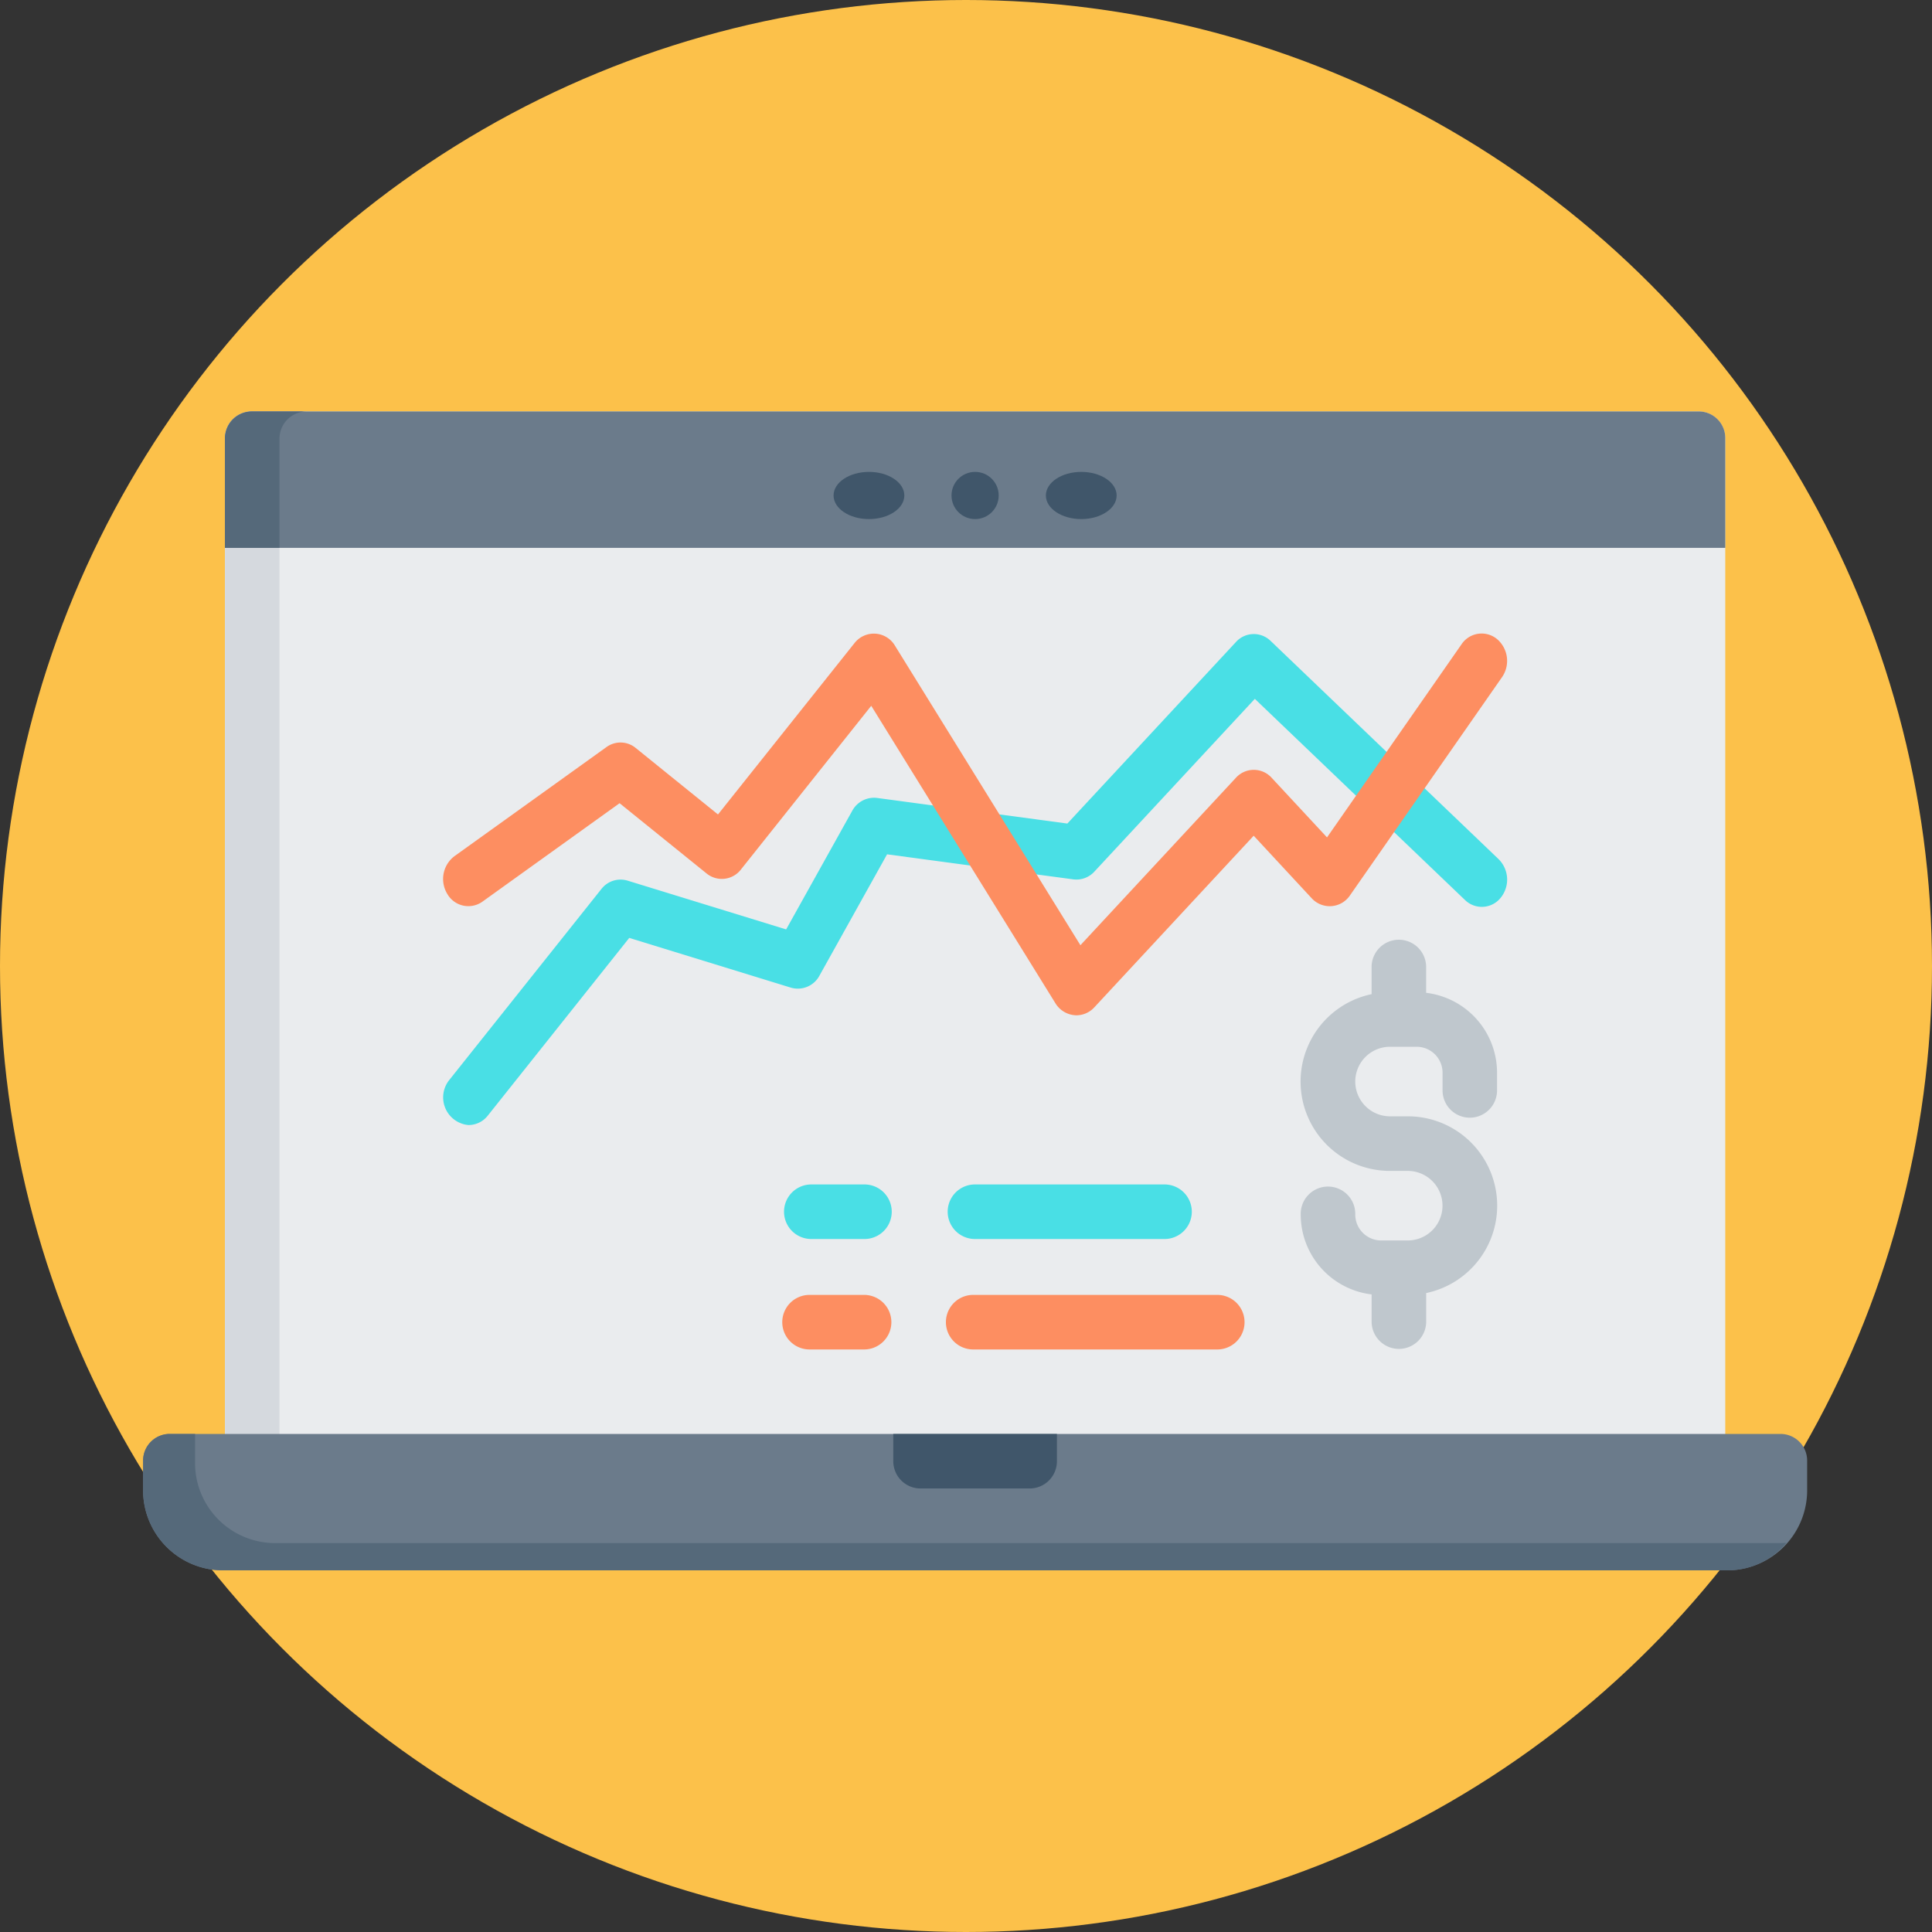 <svg xmlns="http://www.w3.org/2000/svg" width="108" height="108" viewBox="0 0 108 108">
  <rect x="0" y="0" width="108" height="108" fill="#333333" stroke="none"/>
  <g id="Grupo_87315" data-name="Grupo 87315" transform="translate(-876 -706)">
    <circle id="Elipse_4054" data-name="Elipse 4054" cx="54" cy="54" r="54" transform="translate(876 706)" fill="#fcc14a"/>
    <g id="Grupo_86908" data-name="Grupo 86908" transform="translate(519 -6.719)">
      <g id="Grupo_86907" data-name="Grupo 86907" transform="translate(365 735.719)">
        <g id="Grupo_86906" data-name="Grupo 86906">
          <path id="Trazado_152663" data-name="Trazado 152663" d="M106.424,88H25.446A1.5,1.5,0,0,0,24,89.544v55.594a1.5,1.5,0,0,0,1.446,1.544h80.978a1.5,1.5,0,0,0,1.446-1.544V89.544A1.5,1.5,0,0,0,106.424,88Z" transform="translate(-19.426 -88)" fill="#eaecee"/>
          <path id="Trazado_152664" data-name="Trazado 152664" d="M27.049,145.138V89.544A1.535,1.535,0,0,1,28.574,88H25.525A1.535,1.535,0,0,0,24,89.544v55.594a1.535,1.535,0,0,0,1.525,1.544h3.049A1.535,1.535,0,0,1,27.049,145.138Z" transform="translate(-19.426 -88)" fill="#d5d9de"/>
          <path id="Trazado_152665" data-name="Trazado 152665" d="M91.565,384H1.453A1.49,1.49,0,0,0,0,385.525v1.525a4.476,4.476,0,0,0,4.36,4.574h84.3a4.476,4.476,0,0,0,4.36-4.574v-1.525A1.49,1.49,0,0,0,91.565,384Z" transform="translate(0 -326.842)" fill="#6b7b8b"/>
          <path id="Trazado_152666" data-name="Trazado 152666" d="M91.511,390.1H7.263a4.475,4.475,0,0,1-4.358-4.574V384H1.453A1.49,1.49,0,0,0,0,385.525v1.525a4.475,4.475,0,0,0,4.358,4.574H88.606a4.262,4.262,0,0,0,3.258-1.541C91.747,390.092,91.63,390.1,91.511,390.1Z" transform="translate(0 -326.842)" fill="#55697a"/>
          <path id="Trazado_152667" data-name="Trazado 152667" d="M106.424,88H25.446A1.487,1.487,0,0,0,24,89.525v6.1h83.87v-6.1A1.487,1.487,0,0,0,106.424,88Z" transform="translate(-19.426 -88)" fill="#6b7b8b"/>
          <path id="Trazado_152668" data-name="Trazado 152668" d="M28.574,88H25.525A1.525,1.525,0,0,0,24,89.525v6.1h3.049v-6.1A1.525,1.525,0,0,1,28.574,88Z" transform="translate(-19.426 -88)" fill="#55697a"/>
          <g id="Grupo_86903" data-name="Grupo 86903" transform="translate(38.597 3.379)">
            <circle id="Elipse_4056" data-name="Elipse 4056" cx="1.319" cy="1.319" r="1.319" transform="translate(6.593 0)" fill="#40566a"/>
            <ellipse id="Elipse_4057" data-name="Elipse 4057" cx="1.978" cy="1.319" rx="1.978" ry="1.319" transform="translate(11.868 0)" fill="#40566a"/>
            <ellipse id="Elipse_4058" data-name="Elipse 4058" cx="1.978" cy="1.319" rx="1.978" ry="1.319" transform="translate(0 0)" fill="#40566a"/>
            <path id="Trazado_152669" data-name="Trazado 152669" d="M239.624,387.049h-6.1A1.525,1.525,0,0,1,232,385.525V384h9.148v1.525A1.525,1.525,0,0,1,239.624,387.049Z" transform="translate(-228.662 -330.221)" fill="#40566a"/>
          </g>
          <path id="Trazado_152670" data-name="Trazado 152670" d="M89.454,179.444a1.552,1.552,0,0,1-1.074-2.517l8.5-10.673a1.355,1.355,0,0,1,1.464-.474l8.868,2.728,3.689-6.621a1.386,1.386,0,0,1,1.39-.729l10.641,1.432,9.422-10.146a1.344,1.344,0,0,1,1.942-.062l12.744,12.2a1.608,1.608,0,0,1,.118,2.153,1.347,1.347,0,0,1-2,.127l-11.746-11.243-8.968,9.656a1.359,1.359,0,0,1-1.177.435l-10.413-1.4-3.774,6.772a1.373,1.373,0,0,1-1.6.682l-9.039-2.781-7.905,9.931A1.373,1.373,0,0,1,89.454,179.444Z" transform="translate(-71.266 -139.553)" fill="#49dfe5"/>
          <path id="Trazado_152671" data-name="Trazado 152671" d="M123.4,173.345a1.4,1.4,0,0,1-1.178-.679L111.93,156.044l-7.28,9.145a1.347,1.347,0,0,1-1.925.227l-4.863-3.927-7.663,5.5a1.355,1.355,0,0,1-1.964-.423,1.6,1.6,0,0,1,.393-2.114l8.5-6.1a1.334,1.334,0,0,1,1.635.049l4.6,3.717L111,152.531a1.37,1.37,0,0,1,2.253.147l10.37,16.749,8.691-9.358a1.346,1.346,0,0,1,2,0l3.094,3.331,7.517-10.791a1.351,1.351,0,0,1,1.982-.3,1.6,1.6,0,0,1,.283,2.135l-8.5,12.2a1.365,1.365,0,0,1-2.134.163l-3.247-3.5L124.4,172.9A1.367,1.367,0,0,1,123.4,173.345Z" transform="translate(-71.227 -139.589)" fill="#fd8e61"/>
          <g id="Grupo_86904" data-name="Grupo 86904" transform="translate(35.789 43.212)">
            <path id="Trazado_152672" data-name="Trazado 152672" d="M204.574,315.049h-3.049a1.525,1.525,0,0,1,0-3.049h3.049a1.525,1.525,0,0,1,0,3.049Z" transform="translate(-200 -312)" fill="#49dfe5"/>
            <path id="Trazado_152673" data-name="Trazado 152673" d="M260.2,315.049H249.525a1.525,1.525,0,0,1,0-3.049H260.2a1.525,1.525,0,0,1,0,3.049Z" transform="translate(-238.852 -312)" fill="#49dfe5"/>
          </g>
          <g id="Grupo_86905" data-name="Grupo 86905" transform="translate(35.69 49.386)">
            <path id="Trazado_152674" data-name="Trazado 152674" d="M204.574,347.049h-3.049a1.525,1.525,0,0,1,0-3.049h3.049a1.525,1.525,0,1,1,0,3.049Z" transform="translate(-200 -344)" fill="#fd8e61"/>
            <path id="Trazado_152675" data-name="Trazado 152675" d="M263.247,347.049H249.525a1.525,1.525,0,0,1,0-3.049h13.722a1.525,1.525,0,0,1,0,3.049Z" transform="translate(-238.852 -344)" fill="#fd8e61"/>
          </g>
          <path id="Trazado_152676" data-name="Trazado 152676" d="M367.853,249.987a1.525,1.525,0,0,0,1.525-1.525v-.991a4.5,4.5,0,0,0-3.964-4.465v-1.481a1.525,1.525,0,0,0-3.049,0v1.556a4.993,4.993,0,0,0,1.029,9.88h.991a1.944,1.944,0,1,1,0,3.888H362.9a1.45,1.45,0,0,1-1.448-1.448,1.525,1.525,0,1,0-3.049,0,4.5,4.5,0,0,0,3.964,4.465v1.481a1.525,1.525,0,1,0,3.049,0V259.79a4.993,4.993,0,0,0-1.029-9.88h-.991a1.944,1.944,0,1,1,0-3.888h1.487a1.45,1.45,0,0,1,1.449,1.449v.991A1.525,1.525,0,0,0,367.853,249.987Z" transform="translate(-293.692 -210.507)" fill="#bfc7cd"/>
        </g>
      </g>
    </g>
  </g>
</svg>
